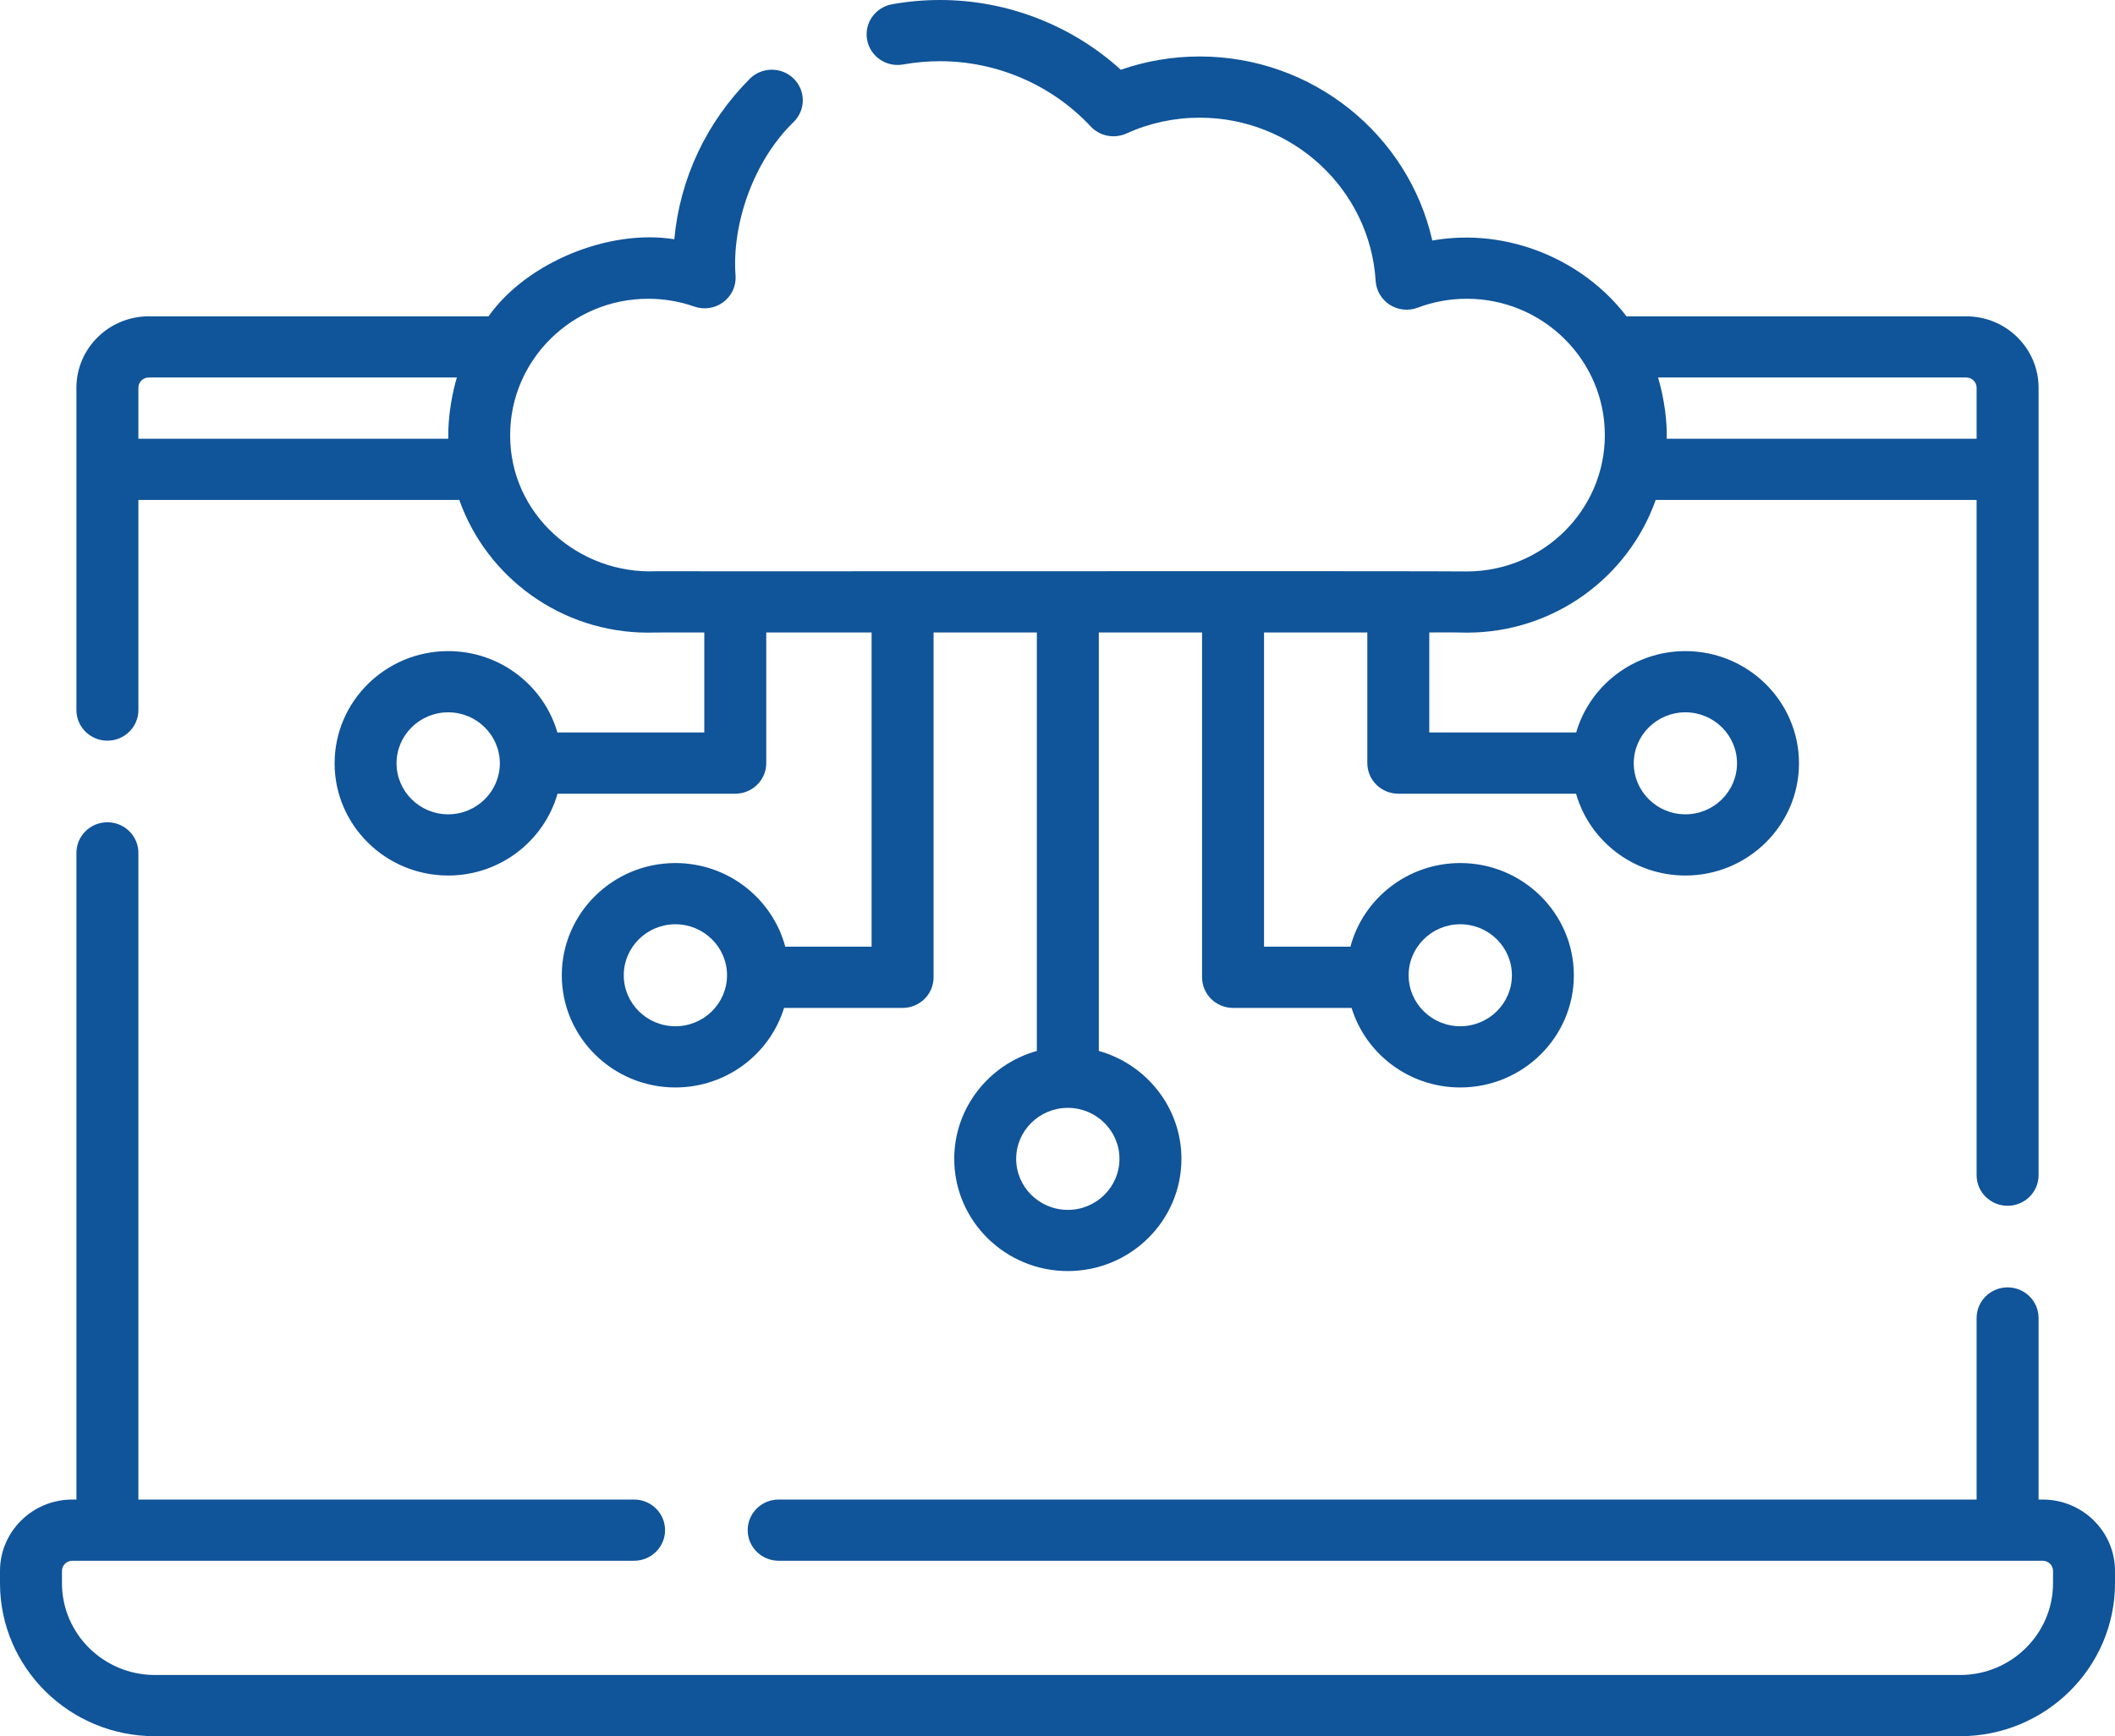 <svg width="67" height="55" viewBox="0 0 67 55" fill="none" xmlns="http://www.w3.org/2000/svg">
<path d="M64.71 47.503H64.579V41.752C64.579 41.216 64.14 40.782 63.598 40.782C63.056 40.782 62.616 41.216 62.616 41.752V47.503H24.667C24.125 47.503 23.686 47.937 23.686 48.473C23.686 49.008 24.125 49.442 24.667 49.442H64.71C64.89 49.442 65.037 49.587 65.037 49.765V50.153C65.037 51.757 63.716 53.061 62.093 53.061H4.907C3.284 53.061 1.963 51.757 1.963 50.153V49.765C1.963 49.587 2.11 49.442 2.29 49.442H20.087C20.629 49.442 21.068 49.008 21.068 48.473C21.068 47.937 20.629 47.503 20.087 47.503H4.384V27.017C4.384 26.482 3.944 26.048 3.402 26.048C2.86 26.048 2.421 26.482 2.421 27.017V47.503H2.29C1.027 47.503 0 48.518 0 49.765V50.153C0 52.826 2.201 55 4.907 55H62.093C64.799 55 67 52.826 67 50.153V49.765C67 48.518 65.973 47.503 64.71 47.503Z" fill="#105499"/>
<path d="M3.402 23.463C3.944 23.463 4.384 23.029 4.384 22.493V15.837H14.55C15.413 18.281 17.769 20.041 20.534 20.041C20.547 20.034 22.231 20.034 22.311 20.035V23.204H17.658C17.227 21.718 15.84 20.626 14.198 20.626C12.214 20.626 10.6 22.221 10.6 24.181C10.6 26.14 12.214 27.735 14.198 27.735C15.845 27.735 17.235 26.637 17.662 25.143H23.293C23.835 25.143 24.274 24.709 24.274 24.174V20.035H27.611V29.99H24.876C24.469 28.467 23.063 27.34 21.395 27.34C19.411 27.34 17.797 28.935 17.797 30.895C17.797 32.855 19.411 34.449 21.395 34.449C23.016 34.449 24.389 33.386 24.838 31.929H28.593C29.135 31.929 29.574 31.495 29.574 30.959V20.035H32.846V33.292C31.337 33.715 30.229 35.087 30.229 36.711C30.229 38.671 31.843 40.265 33.827 40.265C35.812 40.265 37.426 38.671 37.426 36.711C37.426 35.087 36.317 33.715 34.809 33.292V20.035H38.08V30.959C38.08 31.495 38.52 31.929 39.062 31.929H42.816C43.265 33.386 44.639 34.449 46.259 34.449C48.243 34.449 49.857 32.855 49.857 30.895C49.857 28.935 48.243 27.34 46.259 27.34C44.591 27.34 43.185 28.467 42.779 29.99H40.043V20.035H43.315V24.174C43.315 24.709 43.754 25.143 44.296 25.143H49.927C50.353 26.637 51.744 27.735 53.391 27.735C55.375 27.735 56.989 26.14 56.989 24.181C56.989 22.221 55.375 20.626 53.391 20.626C51.749 20.626 50.362 21.718 49.931 23.204H45.277V20.035C45.805 20.038 45.915 20.028 46.466 20.041C49.231 20.041 51.587 18.281 52.45 15.837H62.616V37.228C62.616 37.764 63.056 38.197 63.598 38.197C64.14 38.197 64.579 37.764 64.579 37.228V12.283C64.579 11.035 63.552 10.021 62.289 10.021H51.525C50.188 8.262 47.797 7.194 45.373 7.619C44.617 4.27 41.583 1.789 38.006 1.789C37.146 1.789 36.308 1.931 35.506 2.21C33.953 0.798 31.902 0 29.779 0C29.269 0 28.758 0.045 28.26 0.135C27.726 0.23 27.372 0.735 27.469 1.262C27.566 1.789 28.077 2.138 28.61 2.042C28.993 1.974 29.387 1.939 29.779 1.939C31.585 1.939 33.325 2.692 34.551 4.005C34.839 4.313 35.295 4.404 35.682 4.229C36.415 3.897 37.197 3.728 38.006 3.728C40.951 3.728 43.399 6 43.579 8.901C43.599 9.209 43.765 9.489 44.027 9.656C44.29 9.823 44.617 9.857 44.909 9.747C45.407 9.559 45.931 9.464 46.466 9.464C48.877 9.464 50.839 11.402 50.839 13.783C50.839 16.165 48.877 18.102 46.466 18.102C46.163 18.084 21.084 18.102 20.785 18.096C18.343 18.202 16.152 16.304 16.161 13.783C16.161 11.402 18.123 9.464 20.534 9.464C21.034 9.464 21.525 9.547 21.994 9.711C22.304 9.82 22.649 9.768 22.912 9.572C23.175 9.377 23.321 9.064 23.302 8.74C23.176 7.119 23.86 5.098 25.15 3.856C25.53 3.475 25.524 2.861 25.138 2.486C24.751 2.111 24.13 2.116 23.75 2.498C22.37 3.884 21.538 5.665 21.361 7.579C19.283 7.246 16.68 8.315 15.475 10.021H4.711C3.448 10.021 2.421 11.036 2.421 12.283V22.494C2.421 23.029 2.86 23.463 3.402 23.463ZM14.198 25.796C13.296 25.796 12.562 25.071 12.562 24.18C12.562 23.29 13.296 22.565 14.198 22.565C15.1 22.565 15.834 23.29 15.834 24.18C15.834 25.071 15.1 25.796 14.198 25.796ZM21.395 32.51C20.494 32.51 19.76 31.786 19.76 30.895C19.76 30.004 20.494 29.279 21.395 29.279C22.297 29.279 23.031 30.004 23.031 30.895C23.031 31.786 22.297 32.51 21.395 32.51ZM35.463 36.711C35.463 37.602 34.729 38.327 33.827 38.327C32.925 38.327 32.191 37.602 32.191 36.711C32.191 35.82 32.925 35.095 33.827 35.095C34.729 35.095 35.463 35.82 35.463 36.711ZM46.259 29.279C47.161 29.279 47.895 30.004 47.895 30.895C47.895 31.786 47.161 32.51 46.259 32.51C45.357 32.51 44.623 31.786 44.623 30.895C44.623 30.004 45.357 29.279 46.259 29.279ZM53.391 22.565C54.293 22.565 55.026 23.29 55.026 24.18C55.026 25.071 54.293 25.796 53.391 25.796C52.489 25.796 51.755 25.071 51.755 24.18C51.755 23.29 52.489 22.565 53.391 22.565ZM62.289 11.959C62.469 11.959 62.616 12.104 62.616 12.283V13.898H52.799C52.813 13.38 52.737 12.682 52.526 11.959H62.289ZM4.711 11.959H14.473C14.343 12.385 14.183 13.168 14.201 13.898H4.384V12.283C4.384 12.104 4.531 11.959 4.711 11.959Z" fill="#105499"/>
</svg>
